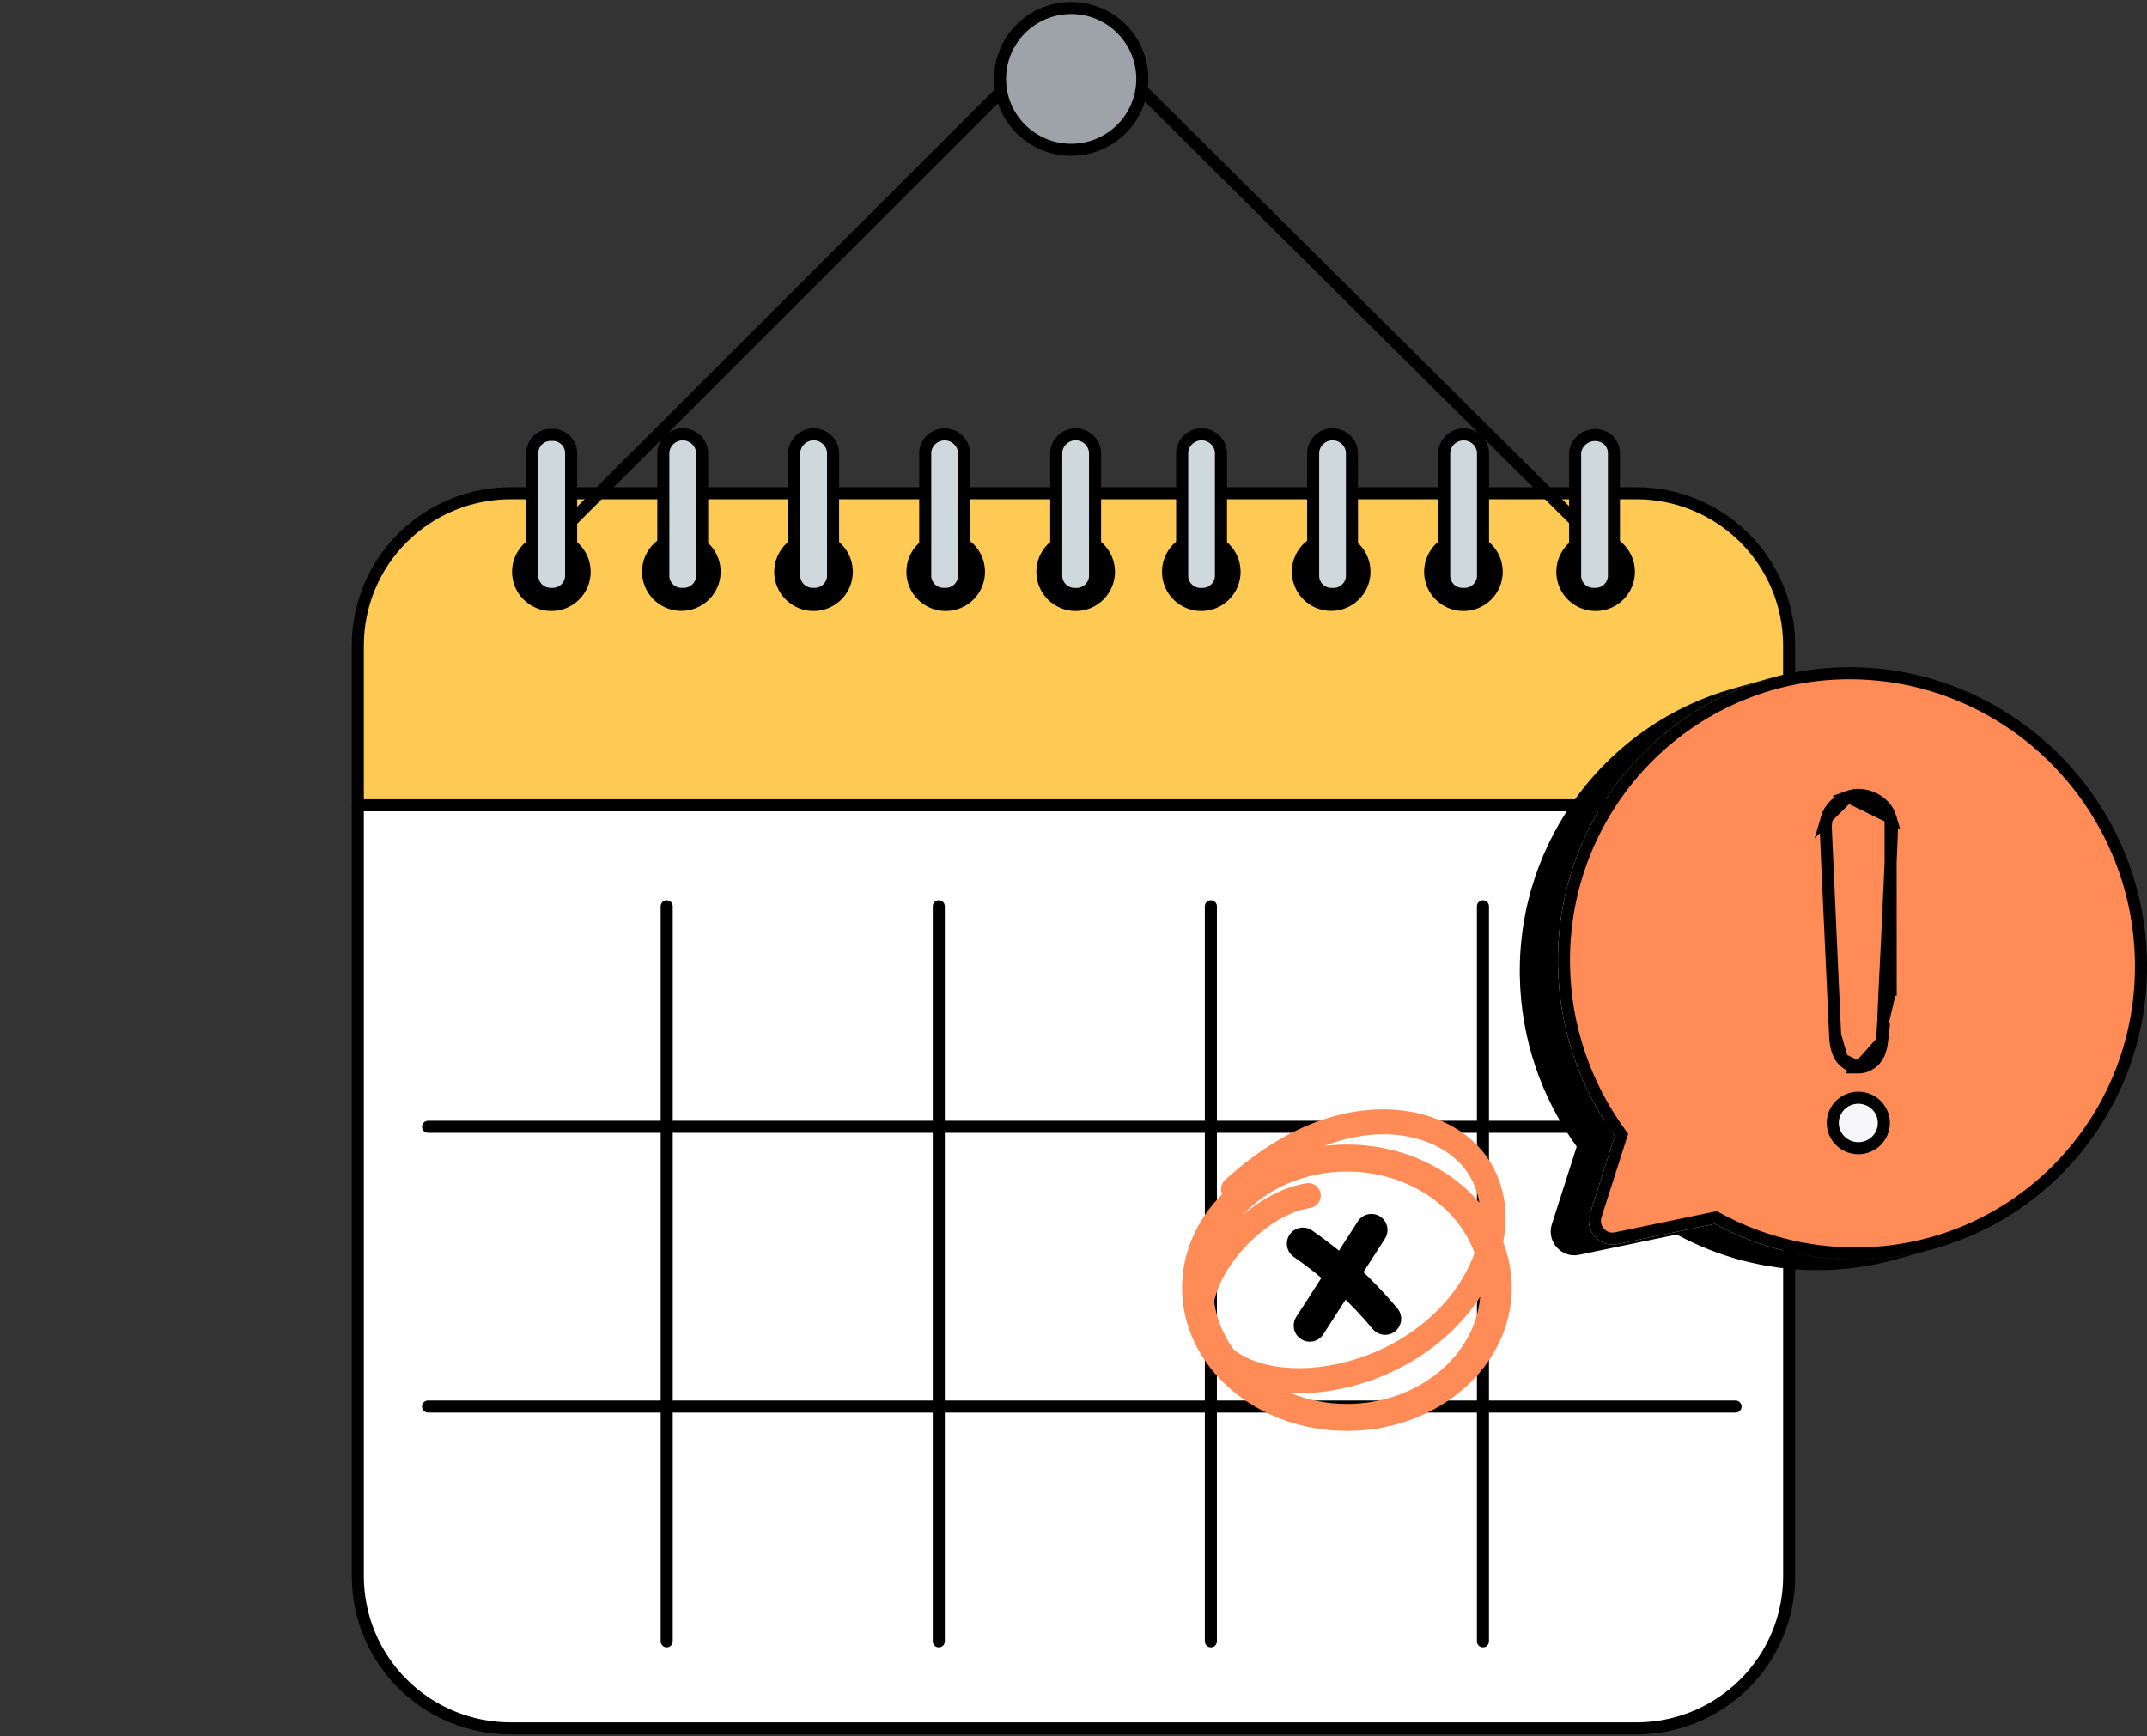 <svg width="267" height="216" viewBox="-43 0 267 216" fill="none" xmlns="http://www.w3.org/2000/svg">
    <rect x="-43" y="0" width="267" height="216" fill="#333333" stroke="none"/>
    <path d="M1.5 100.161V196.073C1.501 201.092 3.502 205.906 7.063 209.455C10.623 213.005 15.453 214.999 20.489 215H160.511C165.547 214.999 170.377 213.005 173.937 209.455C177.498 205.906 179.499 201.092 179.5 196.073V100.161H1.5Z" fill="white" stroke="black" stroke-width="1.5" stroke-linejoin="round"/>
    <path d="M172.842 140.166H10.236" stroke="black" stroke-width="1.5" stroke-linecap="round" stroke-linejoin="round"/>
    <path d="M179.494 80.262C179.488 75.246 177.484 70.438 173.924 66.892C170.364 63.348 165.538 61.356 160.505 61.355H20.483C15.448 61.358 10.62 63.353 7.06 66.902C3.501 70.451 1.501 75.264 1.5 80.283V100.174H179.494V80.262Z" fill="#FECA53" stroke="black" stroke-width="1.5" stroke-linejoin="round"/>
    <path d="M39.912 112.736V204.169M73.747 112.736V204.169M107.584 112.736V204.169M141.419 112.736V204.169" stroke="black" stroke-width="1.5" stroke-linecap="round" stroke-linejoin="round"/>
    <path d="M172.835 174.968H10.229" stroke="black" stroke-width="1.5" stroke-linecap="round" stroke-linejoin="round"/>
    <path d="M155.424 67.299L90.227 2.481" stroke="black" stroke-width="1.5" stroke-linecap="round" stroke-linejoin="round"/>
    <path d="M25.569 74.953C27.687 74.953 29.404 73.241 29.404 71.13C29.404 69.019 27.687 67.308 25.569 67.308C23.452 67.308 21.734 69.019 21.734 71.13C21.734 73.241 23.451 74.953 25.569 74.953Z" fill="black" stroke="black" stroke-width="2.107" stroke-linejoin="round"/>
    <path d="M45.536 71.587C45.797 69.492 44.304 67.583 42.202 67.323C40.1 67.064 38.185 68.552 37.925 70.647C37.8 71.653 38.082 72.667 38.707 73.467C39.333 74.266 40.251 74.785 41.26 74.911C43.361 75.17 45.276 73.682 45.536 71.587Z" fill="black" stroke="black" stroke-width="2.107" stroke-linejoin="round"/>
    <path d="M58.173 74.953C60.291 74.953 62.007 73.241 62.007 71.13C62.007 69.019 60.291 67.308 58.173 67.308C56.055 67.308 54.337 69.019 54.337 71.13C54.337 73.241 56.055 74.953 58.173 74.953Z" fill="black" stroke="black" stroke-width="2.107" stroke-linejoin="round"/>
    <path d="M74.607 74.953C76.725 74.953 78.442 73.241 78.442 71.13C78.442 69.019 76.725 67.308 74.607 67.308C72.489 67.308 70.772 69.019 70.772 71.13C70.772 73.241 72.489 74.953 74.607 74.953ZM90.77 74.953C92.888 74.953 94.604 73.241 94.604 71.13C94.604 69.019 92.888 67.308 90.77 67.308C88.651 67.308 86.934 69.019 86.934 71.13C86.934 73.241 88.651 74.953 90.77 74.953Z" fill="black" stroke="black" stroke-width="2.107" stroke-linejoin="round"/>
    <path d="M106.392 74.953C108.51 74.953 110.227 73.241 110.227 71.13C110.227 69.019 108.51 67.308 106.392 67.308C104.274 67.308 102.557 69.019 102.557 71.13C102.557 73.241 104.274 74.953 106.392 74.953ZM126.352 71.587C126.612 69.492 125.119 67.583 123.017 67.323C120.916 67.064 119 68.552 118.74 70.647C118.48 72.743 119.973 74.651 122.074 74.911C124.176 75.171 126.091 73.682 126.352 71.587ZM138.992 74.953C141.11 74.953 142.827 73.241 142.827 71.13C142.827 69.019 141.11 67.308 138.992 67.308C136.874 67.308 135.157 69.019 135.157 71.13C135.157 73.241 136.874 74.953 138.992 74.953ZM155.43 74.953C157.547 74.953 159.265 73.241 159.265 71.13C159.265 69.019 157.547 67.308 155.43 67.308C153.312 67.308 151.595 69.019 151.595 71.13C151.595 73.241 153.312 74.953 155.43 74.953Z" fill="black" stroke="black" stroke-width="2.107" stroke-linejoin="round"/>
    <path d="M106.423 73.88C105.822 73.914 105.232 73.71 104.781 73.313C104.33 72.916 104.054 72.358 104.014 71.759V56.227C104.067 55.626 104.344 55.067 104.791 54.659C105.237 54.252 105.82 54.025 106.426 54.025C107.032 54.025 107.615 54.252 108.062 54.659C108.508 55.066 108.786 55.626 108.839 56.227V71.759C108.795 72.358 108.517 72.915 108.066 73.311C107.614 73.707 107.024 73.911 106.423 73.88Z" fill="#CFD8DC" stroke="black" stroke-width="1.5" stroke-linejoin="round"/>
    <path d="M122.712 73.88C122.111 73.914 121.521 73.71 121.069 73.313C120.618 72.916 120.342 72.358 120.302 71.759V56.227C120.356 55.626 120.633 55.067 121.079 54.659C121.526 54.252 122.109 54.025 122.715 54.025C123.321 54.025 123.904 54.252 124.35 54.659C124.797 55.066 125.074 55.626 125.128 56.227V71.759C125.084 72.358 124.806 72.915 124.354 73.311C123.903 73.707 123.313 73.911 122.712 73.88ZM139.012 73.874C138.411 73.908 137.82 73.704 137.369 73.307C136.918 72.911 136.642 72.352 136.6 71.754V56.222C136.657 55.623 136.936 55.068 137.383 54.663C137.829 54.259 138.411 54.035 139.014 54.035C139.617 54.035 140.198 54.259 140.645 54.663C141.091 55.068 141.37 55.623 141.428 56.222V71.754C141.384 72.352 141.106 72.909 140.654 73.306C140.202 73.702 139.613 73.906 139.012 73.874ZM155.29 73.874C154.69 73.907 154.1 73.704 153.648 73.307C153.197 72.91 152.921 72.352 152.881 71.753V56.221C152.949 55.788 153.131 55.38 153.408 55.039C153.685 54.698 154.047 54.435 154.458 54.278C154.869 54.12 155.314 54.074 155.749 54.142C156.184 54.209 156.593 54.392 156.935 54.667C157.387 55.065 157.665 55.623 157.709 56.221V71.753C157.664 72.352 157.387 72.909 156.935 73.306C156.482 73.703 155.892 73.906 155.29 73.874Z" fill="#CFD8DC" stroke="black" stroke-width="1.5" stroke-linejoin="round"/>
    <path d="M22.565 70.299L87.415 5.481" stroke="black" stroke-width="1.5" stroke-linecap="round" stroke-linejoin="round"/>
    <path d="M90.211 18.636C95.097 18.636 99.058 14.688 99.058 9.818C99.058 4.948 95.097 1 90.211 1C85.325 1 81.365 4.948 81.365 9.818C81.365 14.687 85.326 18.636 90.211 18.636Z" fill="#9DA3A8" stroke="black" stroke-width="1.5" stroke-linejoin="round"/>
    <path d="M25.609 73.873C25.008 73.906 24.418 73.703 23.967 73.306C23.516 72.909 23.239 72.351 23.198 71.752V56.221C23.239 55.622 23.516 55.064 23.968 54.668C24.419 54.272 25.009 54.068 25.609 54.102C26.211 54.067 26.802 54.27 27.254 54.666C27.706 55.063 27.984 55.621 28.026 56.221V71.752C27.982 72.35 27.704 72.907 27.252 73.304C26.8 73.7 26.21 73.904 25.609 73.873ZM41.903 73.874C41.302 73.908 40.712 73.704 40.26 73.307C39.809 72.91 39.533 72.352 39.492 71.753V56.222C39.548 55.622 39.826 55.065 40.273 54.66C40.606 54.357 41.017 54.154 41.46 54.071C41.903 53.989 42.361 54.031 42.781 54.193C43.201 54.356 43.567 54.631 43.839 54.99C44.111 55.348 44.277 55.775 44.319 56.222V71.753C44.275 72.352 43.997 72.909 43.546 73.305C43.094 73.702 42.504 73.906 41.903 73.874Z" fill="#CFD8DC" stroke="black" stroke-width="1.5" stroke-linejoin="round"/>
    <path d="M58.186 73.874C57.585 73.907 56.995 73.704 56.544 73.307C56.092 72.91 55.816 72.352 55.774 71.753V56.222C55.831 55.622 56.109 55.065 56.556 54.66C57.002 54.254 57.584 54.029 58.188 54.029C58.792 54.029 59.374 54.254 59.821 54.66C60.267 55.065 60.546 55.622 60.602 56.222V71.753C60.558 72.352 60.281 72.909 59.829 73.305C59.377 73.702 58.787 73.906 58.186 73.874Z" fill="#CFD8DC" stroke="black" stroke-width="1.5" stroke-linejoin="round"/>
    <path d="M74.474 73.874C73.873 73.908 73.283 73.704 72.832 73.307C72.38 72.911 72.104 72.352 72.062 71.754V56.222C72.12 55.623 72.399 55.068 72.845 54.663C73.292 54.259 73.873 54.035 74.476 54.035C75.079 54.035 75.661 54.259 76.107 54.663C76.554 55.068 76.833 55.623 76.89 56.222V71.754C76.846 72.352 76.569 72.909 76.117 73.306C75.665 73.702 75.075 73.906 74.474 73.874ZM90.764 73.88C90.163 73.914 89.573 73.71 89.122 73.313C88.671 72.916 88.395 72.358 88.354 71.759V56.227C88.407 55.626 88.685 55.067 89.132 54.659C89.579 54.251 90.162 54.025 90.767 54.025C91.372 54.026 91.956 54.252 92.402 54.66C92.848 55.067 93.126 55.627 93.18 56.227V71.759C93.136 72.357 92.858 72.914 92.406 73.311C91.955 73.708 91.365 73.912 90.764 73.88Z" fill="#CFD8DC" stroke="black" stroke-width="1.5" stroke-linejoin="round"/>
    <path d="M119.031 154.706C122.868 157.369 126.306 160.512 129.251 164.047" stroke="black" stroke-width="4" stroke-linecap="round" stroke-linejoin="round"/>
    <path d="M119.883 164.897L127.548 153.008" stroke="black" stroke-width="4" stroke-linecap="round" stroke-linejoin="round"/>
    <g clip-path="url(#clip0_0_1)">
        <path d="M187.42 83.752C207.073 83.979 223.088 100.095 223.249 119.915C223.411 139.846 207.478 155.964 187.671 155.926C181.513 155.914 175.707 154.344 170.622 151.586L170.38 151.455L170.112 151.511L157.969 154.033L157.969 154.033C157.815 154.065 157.663 154.08 157.515 154.08C156.093 154.077 154.981 152.646 155.443 151.202L154.729 150.973L155.443 151.202L158.534 141.538L158.65 141.177L158.427 140.869C154.173 134.995 151.616 127.805 151.496 120.035L151.496 120.035C151.187 100.139 167.043 83.853 186.812 83.751C186.844 83.751 186.874 83.75 186.903 83.75C186.959 83.75 187.012 83.75 187.068 83.751L187.42 83.752Z" fill="#FF8B57" stroke="black" stroke-width="1.5"/>
        <path fill-rule="evenodd" clip-rule="evenodd" d="M154.728 150.974C154.108 152.914 155.597 154.827 157.513 154.83C157.71 154.83 157.912 154.811 158.116 154.769L158.119 154.768L170.262 152.245C175.453 155.061 181.382 156.664 187.667 156.677C191.082 156.683 194.385 156.219 197.514 155.346L192.776 156.669C189.646 157.543 186.343 158.007 182.926 158C176.641 157.988 170.712 156.384 165.521 153.569L153.384 156.09L153.38 156.091C153.174 156.134 152.971 156.154 152.772 156.154C150.856 156.15 149.367 154.238 149.987 152.297L153.078 142.633C148.736 136.639 146.127 129.3 146.004 121.37C145.742 104.39 157.014 89.979 172.518 85.651L177.258 84.327C161.754 88.656 150.482 103.067 150.745 120.046C150.868 127.976 153.477 135.315 157.819 141.31L154.728 150.974Z" fill="black"/>
        <path d="M188.159 132.779L188.168 132.779C188.925 132.784 189.685 132.394 190.229 131.766L190.23 131.766C190.536 131.413 190.748 130.96 190.889 130.412L190.889 130.411C190.96 130.137 191.022 129.853 191.057 129.528L188.159 132.779ZM188.159 132.779C187.398 132.783 186.641 132.395 186.097 131.766L186.097 131.766M188.159 132.779L186.097 131.766M186.097 131.766C185.791 131.413 185.578 130.959 185.437 130.413C185.313 129.924 185.218 129.295 185.218 128.777V128.777M186.097 131.766L185.218 128.777M185.218 128.777C185.218 128.655 185.117 126.486 184.98 123.559C184.955 123.029 184.929 122.475 184.903 121.903L184.903 121.903M185.218 128.777L184.903 121.903M184.903 121.903C184.717 117.943 184.498 113.252 184.327 109.487C184.241 107.605 184.168 105.955 184.116 104.744C184.091 104.138 184.071 103.644 184.058 103.285C184.051 103.106 184.047 102.962 184.044 102.856C184.042 102.803 184.041 102.761 184.041 102.73C184.04 102.703 184.041 102.69 184.041 102.686C184.041 102.685 184.041 102.685 184.041 102.686L184.041 102.685M184.903 121.903L184.041 102.685M184.041 102.685C184.051 102.347 184.103 102.019 184.194 101.708M184.041 102.685L184.194 101.708M192.124 123.071L191.375 123.033C191.627 117.996 191.862 113.009 192.031 109.223C192.115 107.331 192.183 105.739 192.227 104.593C192.249 104.02 192.266 103.559 192.276 103.229C192.281 103.063 192.284 102.932 192.286 102.837C192.287 102.765 192.287 102.727 192.287 102.712C192.287 102.704 192.287 102.702 192.287 102.705C192.263 102.355 192.202 102.019 192.112 101.706L192.124 123.071ZM192.124 123.071L191.375 123.033C191.285 124.835 191.242 126.026 191.21 126.911M192.124 123.071L191.21 126.911M184.194 101.708C184.537 100.527 185.56 99.563 186.803 99.113L184.194 101.708ZM191.21 126.911C191.168 128.081 191.145 128.718 191.057 129.527L191.21 126.911ZM186.803 99.113C188.911 98.35 191.51 99.606 192.112 101.706L186.803 99.113Z" fill="#F6F6F9" stroke="black" stroke-width="1.5"/>
        <path d="M190.345 137.469C191.585 138.696 191.585 140.685 190.345 141.912C189.105 143.139 187.094 143.139 185.854 141.912C184.613 140.685 184.613 138.696 185.854 137.469C187.094 136.242 189.105 136.242 190.345 137.469Z" fill="#F7F7FA" stroke="black" stroke-width="1.5"/>
    </g>
    <g clip-path="url(#clip1_0_1)">
        <path d="M143.929 154.503C144.596 151.152 144.165 147.909 142.637 145.093C140.709 141.544 136.931 139.057 132.271 138.268C127.985 137.541 119.306 137.683 109.343 146.786C108.836 147.249 108.708 147.974 108.974 148.569C105.875 151.692 104 155.754 104 160.188C104 170.01 113.195 178 124.5 178C135.805 178 145 170.01 145 160.188C145 158.201 144.623 156.29 143.929 154.503ZM110.471 167.941C109.163 166.16 108.291 164.116 107.989 161.92C108.23 160.679 108.807 159.301 109.692 157.897C112.188 153.936 116.403 150.797 119.944 150.261C120.786 150.133 121.365 149.344 121.24 148.496C121.113 147.65 120.327 147.065 119.485 147.193C116.862 147.591 114.043 149.028 111.562 151.119C114.613 147.838 119.279 145.736 124.502 145.736C131.935 145.736 138.244 149.994 140.37 155.85C140.21 156.308 140.026 156.77 139.817 157.231C138.016 161.2 134.628 164.699 130.282 167.087C124.466 170.282 117.358 171.105 112.594 169.137C111.788 168.803 111.083 168.404 110.474 167.941H110.471ZM131.76 141.326C135.481 141.956 138.459 143.871 139.93 146.58C140.444 147.527 140.793 148.543 140.98 149.609C137.243 145.224 131.247 142.377 124.498 142.377C123.541 142.377 122.599 142.436 121.675 142.547C125.143 141.225 128.583 140.788 131.76 141.326ZM124.5 174.642C121.985 174.642 119.6 174.153 117.46 173.28C117.823 173.297 118.188 173.31 118.559 173.31C122.874 173.31 127.57 172.111 131.757 169.81C135.651 167.672 138.871 164.716 141.078 161.317C140.413 168.761 133.234 174.644 124.498 174.644L124.5 174.642Z" fill="#FF8B57"/>
    </g>
    <defs>
        <clipPath id="clip0_0_1">
            <rect width="78" height="75" fill="white" transform="translate(146 83)"/>
        </clipPath>
        <clipPath id="clip1_0_1">
            <rect width="41" height="40" fill="white" transform="translate(104 138)"/>
        </clipPath>
    </defs>
</svg>
